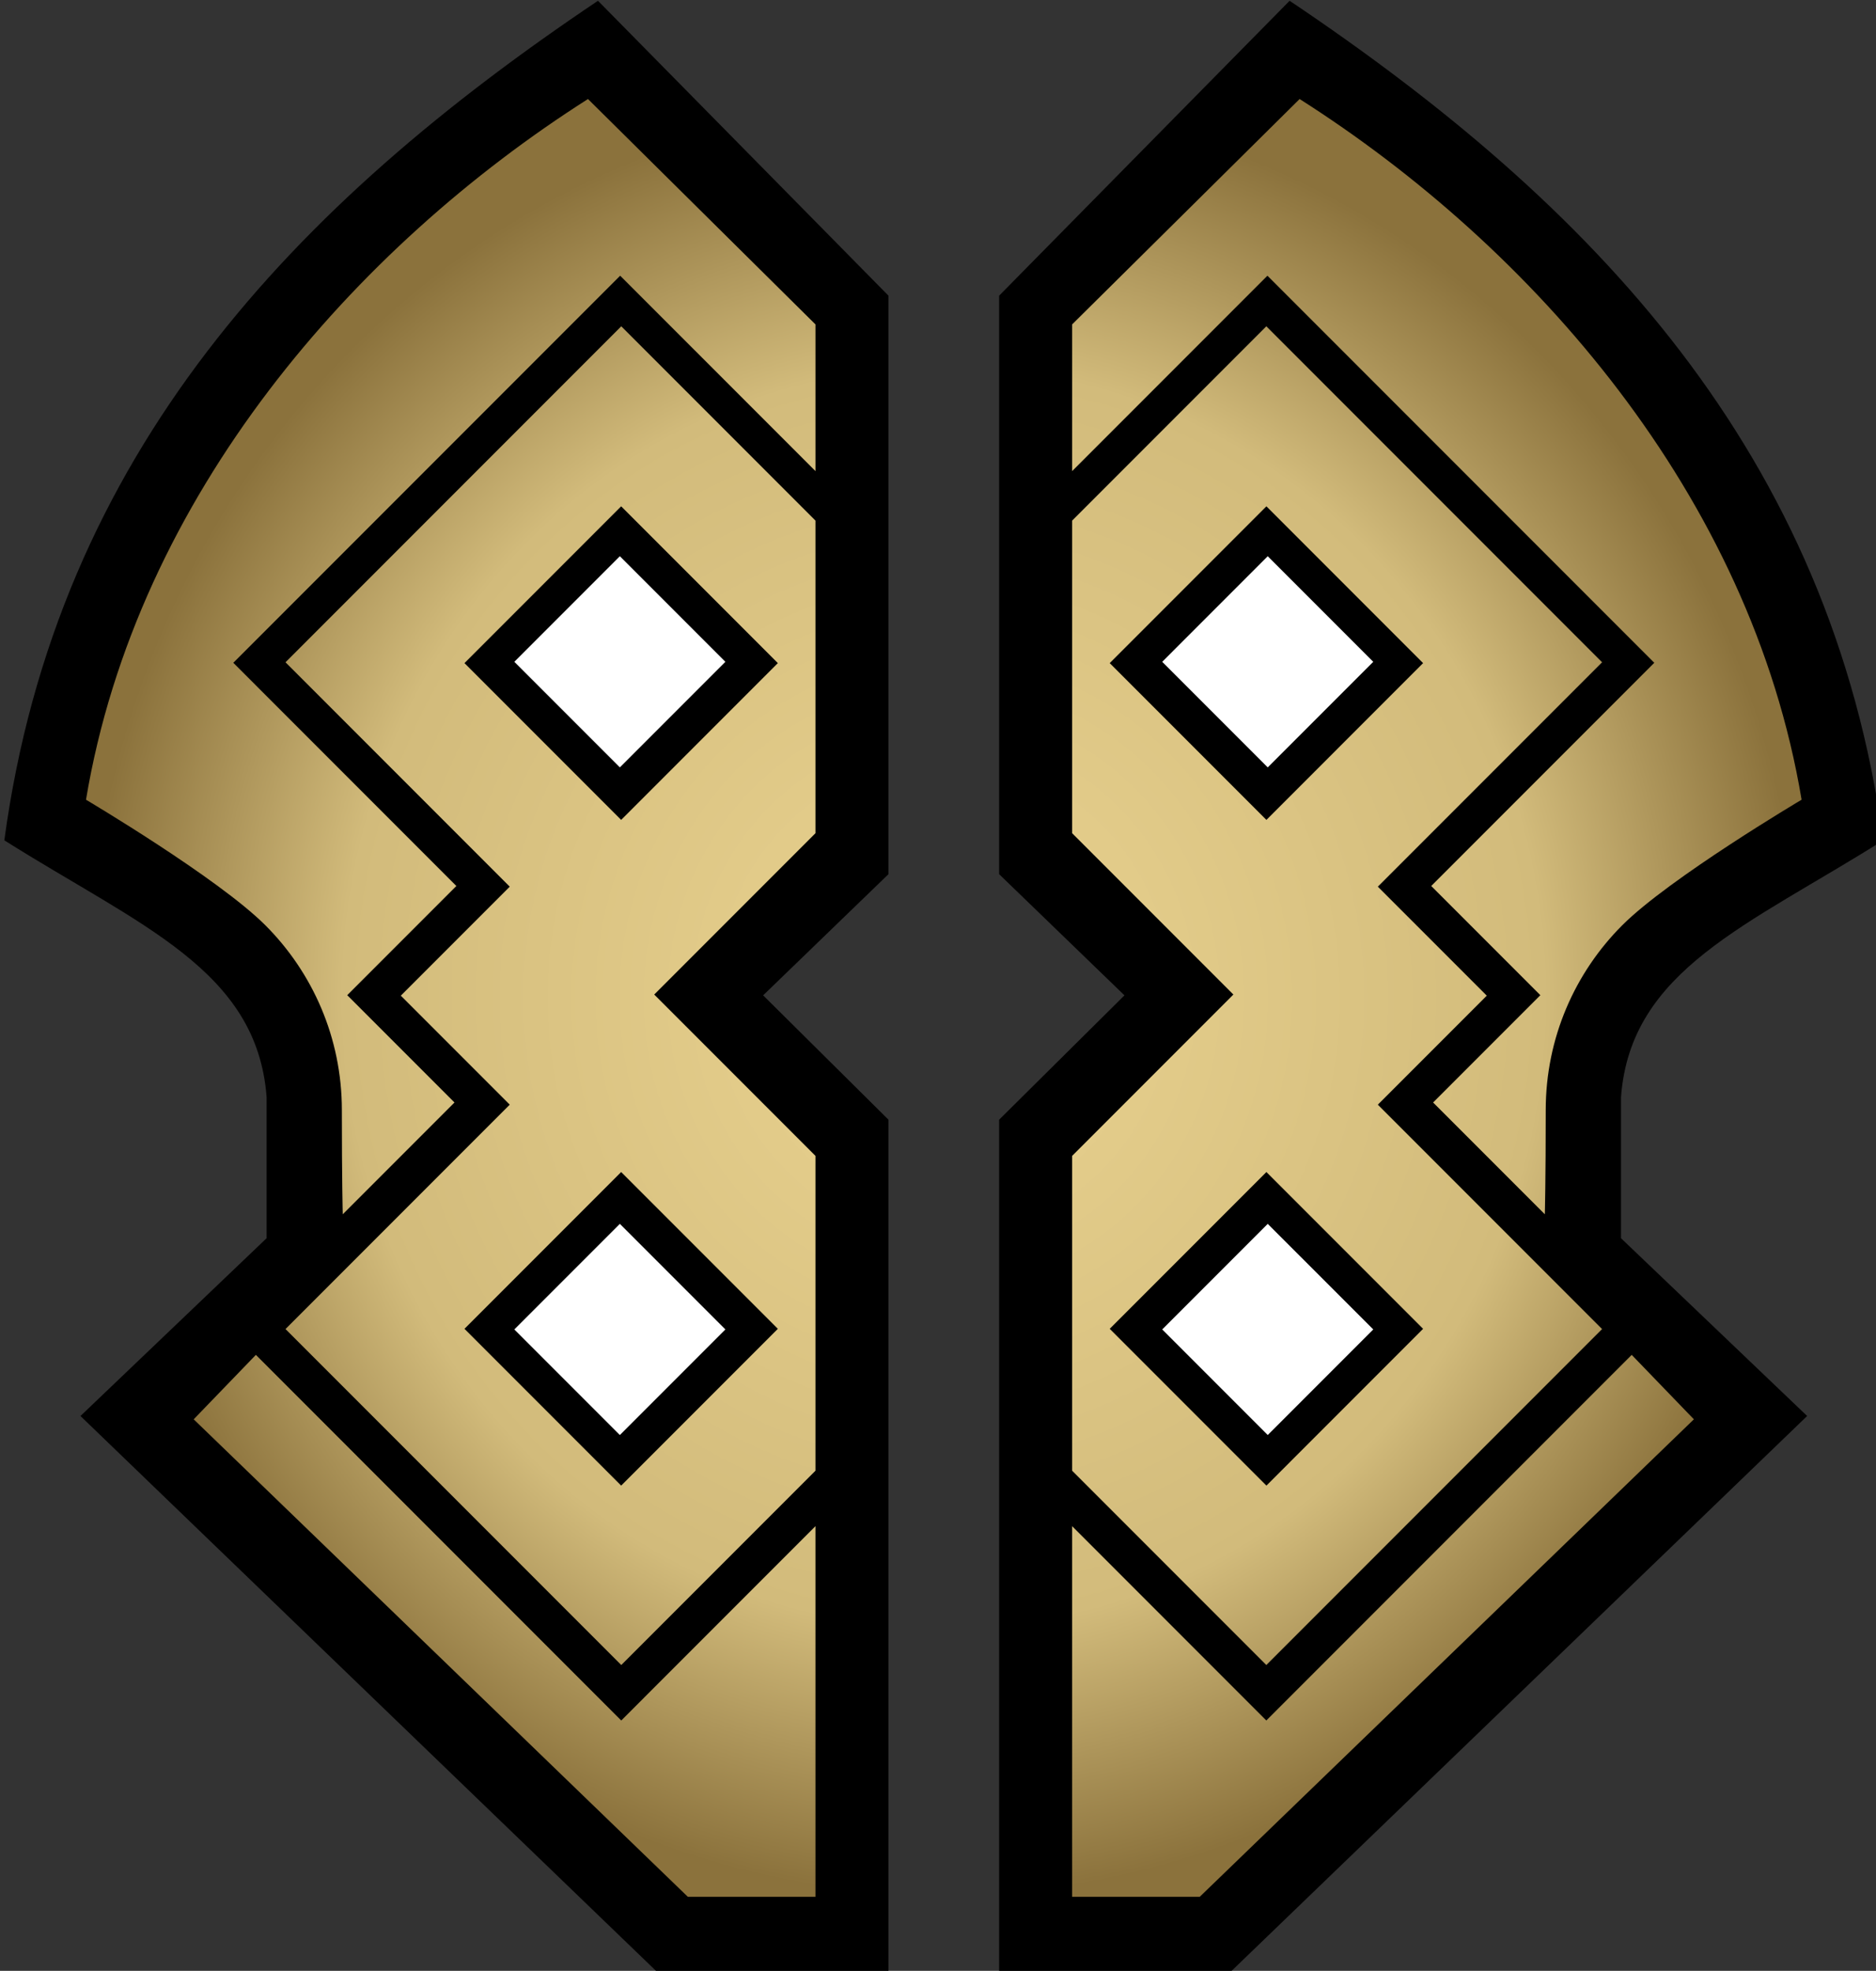 <?xml version="1.0" encoding="UTF-8" standalone="no"?>
<svg
   width="125.911mm"
   height="132.197mm"
   viewBox="0 0 125.911 132.197"
   version="1.1"
   id="svg8"
   xmlns:xlink="http://www.w3.org/1999/xlink"
   xmlns="http://www.w3.org/2000/svg"
   xmlns:svg="http://www.w3.org/2000/svg"
   xmlns:rdf="http://www.w3.org/1999/02/22-rdf-syntax-ns#"
   xmlns:cc="http://creativecommons.org/ns#"
   xmlns:dc="http://purl.org/dc/elements/1.1/">
  <rect x="0" y="0" width="125.911" height="132.197" fill="#333333" stroke="none"/>
  <defs
     id="defs2">
    <linearGradient
       id="linearGradient1059">
      <stop
         id="stop1055"
         offset="0"
         style="stop-color:#ebd491;stop-opacity:1" />
      <stop
         style="stop-color:#d2bb7b;stop-opacity:1"
         offset="0.7"
         id="stop1063" />
      <stop
         id="stop1057"
         offset="1"
         style="stop-color:#8b723c;stop-opacity:1" />
    </linearGradient>
    <radialGradient
       gradientUnits="userSpaceOnUse"
       gradientTransform="matrix(1,0,0,1.047,0,-17.835)"
       r="217.253"
       fy="377.222"
       fx="933.308"
       cy="377.222"
       cx="933.308"
       id="radialGradient1061"
       xlink:href="#linearGradient1059" />
  </defs>
  <g
     transform="translate(-183.982,-33.027)"
     id="layer2"
     style="display:inline;opacity:1">
    <path
       transform="scale(0.265)"
       d="m 845.723,124.828 c -76.793,51.499 -137.063,114.384 -150.357,212.5 34.23,21.574 64.013,32.744 66.428,65 v 35.715 l -47.143,45 146.785,141.428 h 57.857 V 408.043 l -31.742,-31.473 31.742,-30.672 V 199.471 Z m 175.17,0 -73.57,74.643 v 146.428 l 31.742,30.672 -31.742,31.473 V 624.471 h 57.855 l 146.787,-141.428 -47.142,-45 v -35.715 c 2.415,-32.256 32.198,-43.426 66.428,-65 -13.294,-98.116 -73.564,-161.001 -150.357,-212.5 z"
       style="display:inline;fill:#000000;fill-opacity:1;stroke:none;stroke-width:1px;stroke-linecap:butt;stroke-linejoin:miter;stroke-opacity:1"
       id="path851" />
    <path
       transform="scale(0.265)"
       d="m 843.189,149.697 c -58.944,37.46 -114.264,100.245 -127.135,177.357 0.026,0.015 33.463,19.817 45.428,31.781 11.97,11.969 19.373,28.505 19.373,46.77 0,17.86 0.218,26.016 0.229,26.381 l 28.295,-28.295 -27.162,-27.162 27.639,-27.639 -56.494,-56.496 97.979,-97.979 49.467,49.465 v -37.135 z m 180.236,0 -57.617,57.049 v 37.135 l 49.467,-49.465 97.978,97.979 -56.494,56.496 27.639,27.639 -27.162,27.162 28.295,28.295 c 0.01,-0.364 0.229,-8.521 0.229,-26.381 0,-18.265 7.404,-34.8 19.373,-46.77 11.965,-11.964 45.401,-31.766 45.428,-31.781 -12.87,-77.112 -68.191,-139.898 -127.135,-177.357 z m -171.807,57.525 -85.039,85.041 56.797,56.797 -27.592,27.59 27.592,27.59 -56.797,56.797 85.039,85.039 49.188,-49.188 v -79.682 l -40.84,-40.84 40.84,-40.84 v -79.117 z m 163.377,0 -49.188,49.188 v 79.117 l 40.84,40.84 -40.84,40.84 v 79.682 l 49.188,49.188 85.039,-85.039 -56.797,-56.797 27.592,-27.59 -27.592,-27.59 56.797,-56.797 z m -163.4,45.568 39.686,39.686 -39.686,39.686 -39.684,-39.686 z m 163.422,0 39.684,39.686 -39.684,39.686 -39.686,-39.686 z m -163.422,168.502 39.686,39.686 -39.686,39.686 -39.684,-39.686 z m 163.422,0 39.684,39.686 -39.684,39.686 -39.686,-39.686 z m -255.939,46.279 -15.752,16.312 101.418,97.938 23.738,22.924 h 20.838 11.486 v -93.818 l -49.188,49.189 -66.814,-66.814 0.002,-0.002 z m 348.457,0 -25.729,25.729 v 0.002 l -66.814,66.814 -49.187,-49.189 v 93.818 h 11.486 20.838 l 23.738,-22.924 101.418,-97.938 z"
       style="display:inline;opacity:1;fill:url(#radialGradient1061);fill-opacity:1;stroke:none;stroke-width:1.841;stroke-linecap:square"
       id="rect838" />
    <path
       transform="scale(0.265)"
       d="m 851.264,265.418 -26.727,26.727 26.727,26.725 26.725,-26.725 z m 164.088,0 -26.725,26.727 26.725,26.725 26.727,-26.725 z m -164.088,168.992 -26.727,26.725 26.727,26.725 26.725,-26.725 z m 164.088,0 -26.725,26.725 26.725,26.725 26.727,-26.725 z"
       style="fill:#ffffff;fill-opacity:1;stroke:none;stroke-width:0.757;stroke-linecap:square"
       id="rect947" />
  </g>
</svg>
